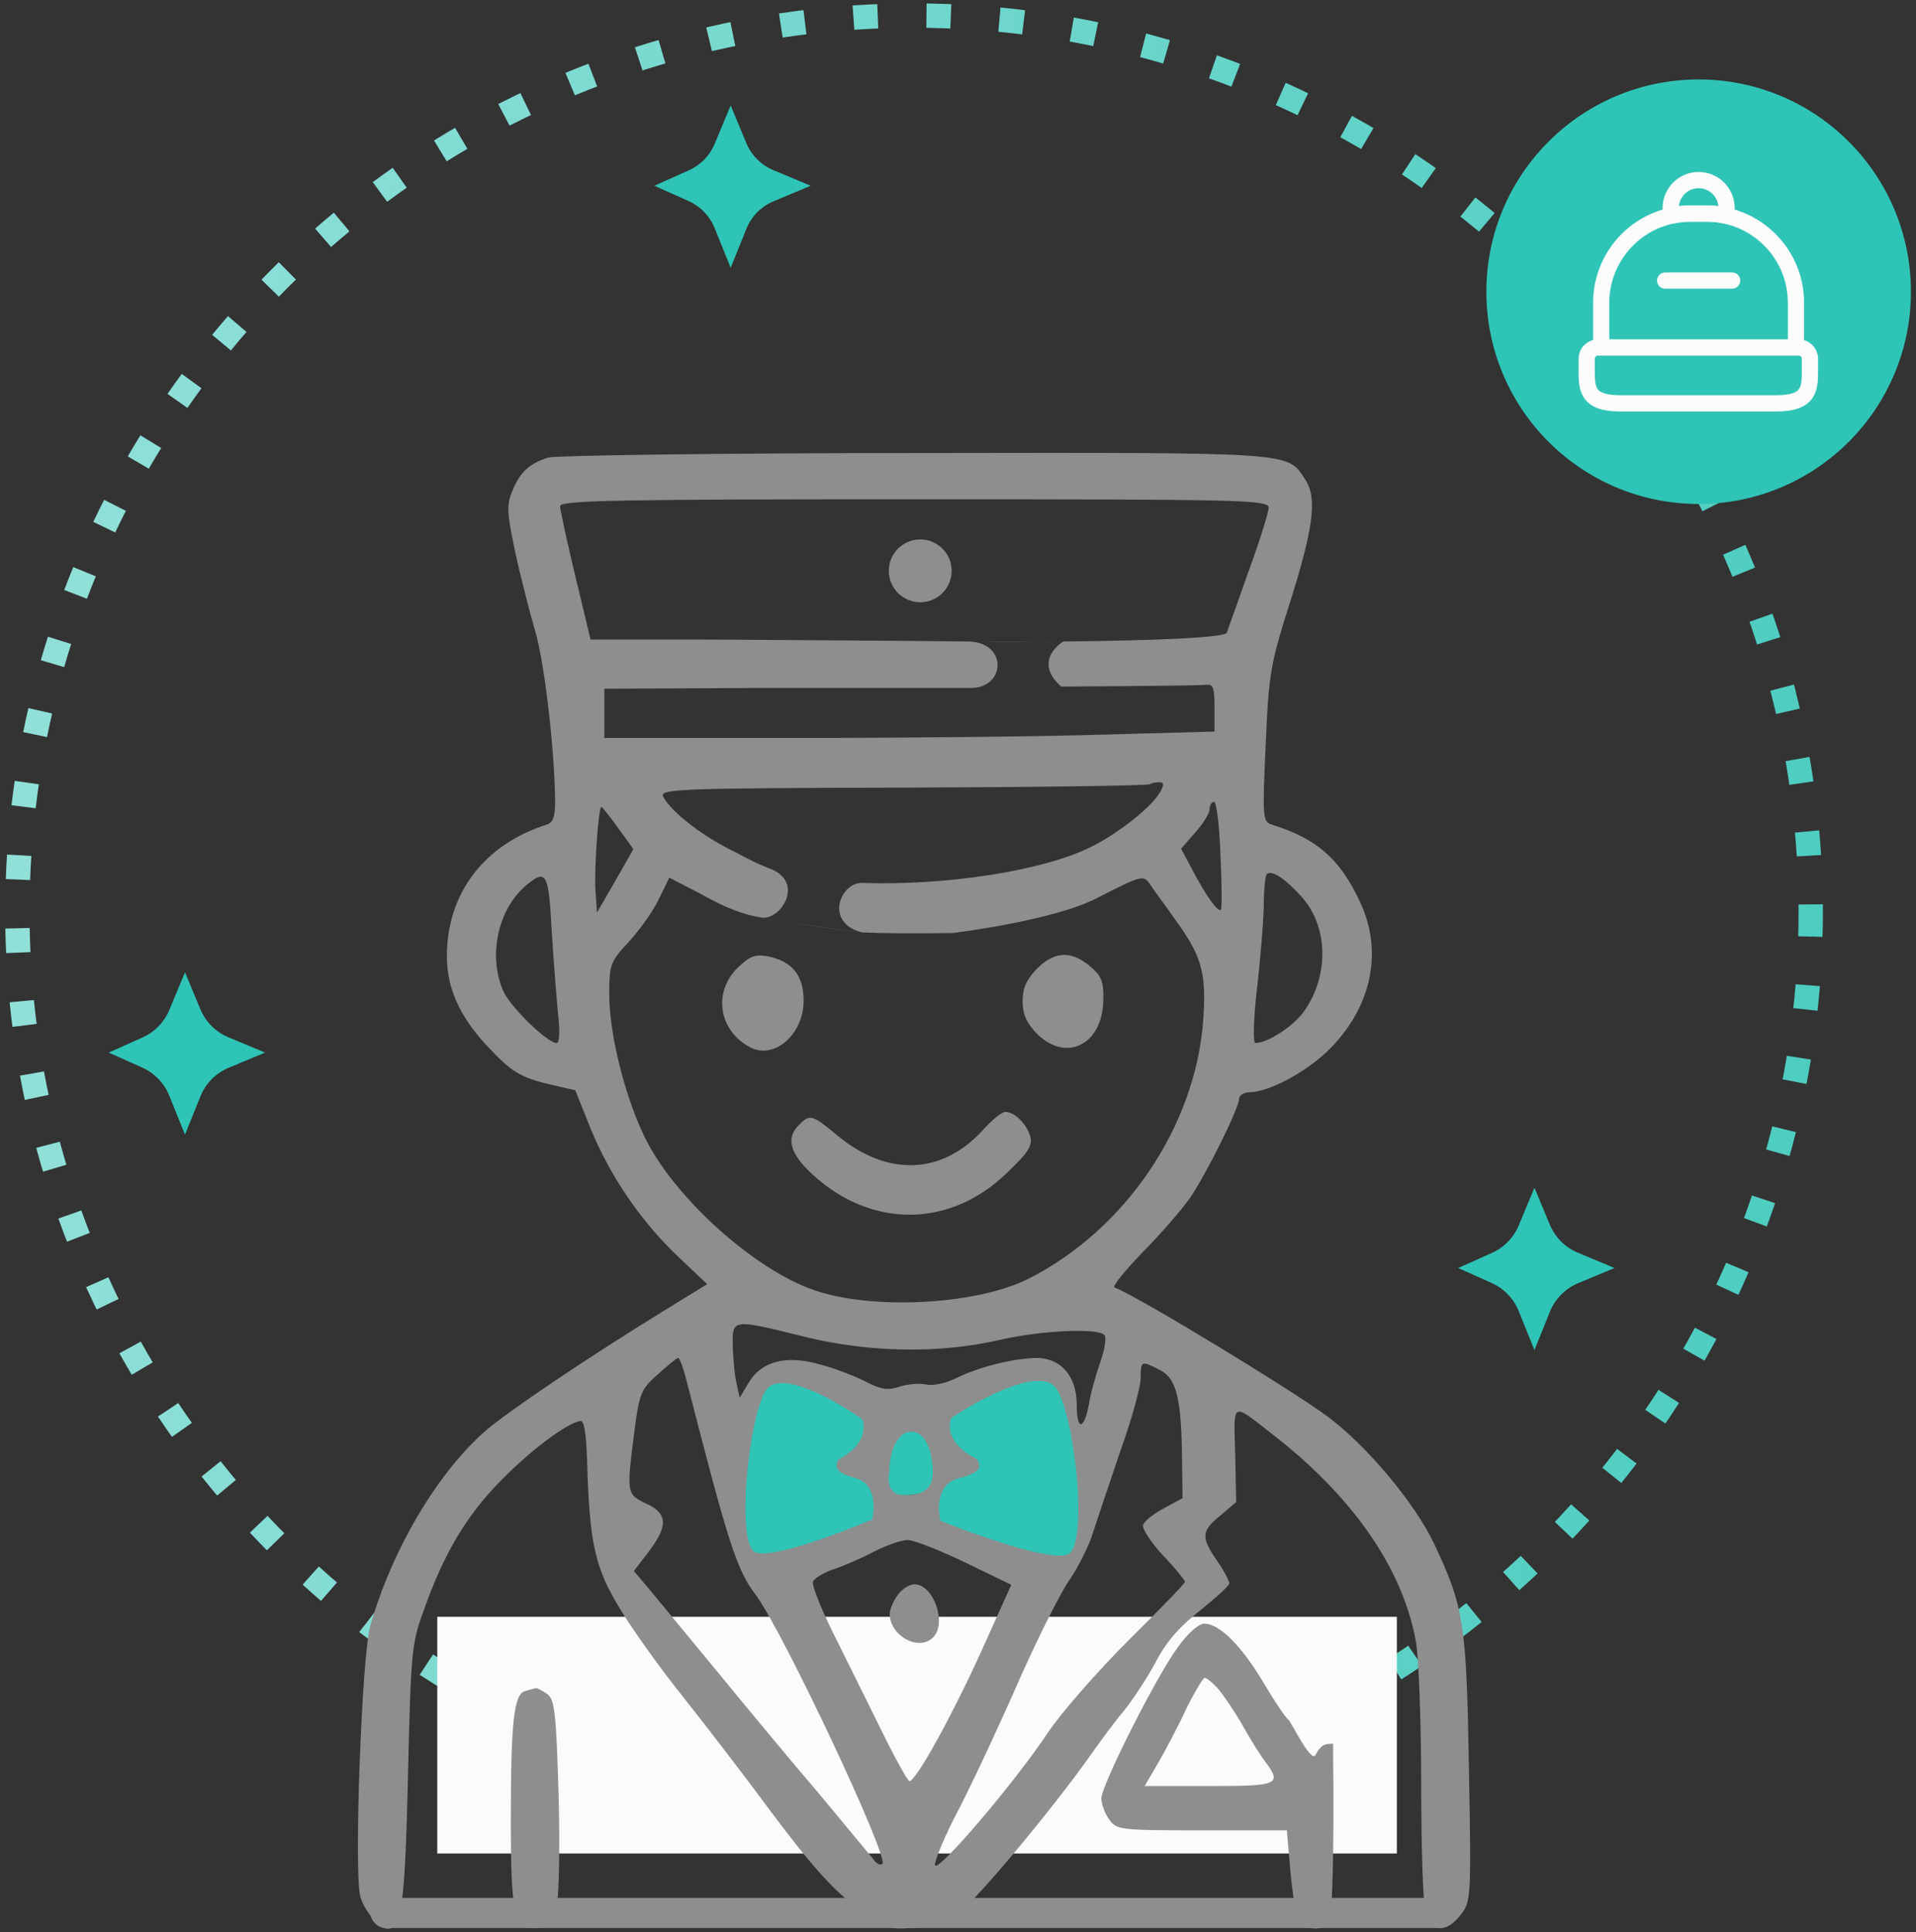 <svg width="236" height="238" viewBox="0 0 236 238" fill="none" xmlns="http://www.w3.org/2000/svg">
<rect x="0" y="0" width="236" height="238" fill="#333333" stroke="none"/>
<circle cx="112.586" cy="112.365" r="110.447" stroke="url(#paint0_linear_217_1530)" stroke-width="3" stroke-dasharray="3 6"/>
<path d="M189.002 146.301L190.896 150.853C191.544 152.412 192.782 153.651 194.339 154.302L198.86 156.192L194.377 158.067C192.797 158.727 191.548 159.992 190.907 161.58L189.002 166.301L187.061 161.492C186.442 159.956 185.252 158.72 183.741 158.043L179.611 156.192L183.777 154.325C185.267 153.658 186.445 152.447 187.072 150.94L189.002 146.301Z" fill="#2EC4B6"/>
<path d="M22.786 119.765L24.68 124.317C25.329 125.876 26.566 127.115 28.124 127.766L32.644 129.656L28.161 131.531C26.581 132.191 25.332 133.456 24.691 135.044L22.786 139.765L20.846 134.955C20.226 133.42 19.036 132.184 17.525 131.507L13.396 129.656L17.562 127.789C19.051 127.122 20.229 125.911 20.856 124.404L22.786 119.765Z" fill="#2EC4B6"/>
<path d="M89.998 12.989L91.929 17.631C92.553 19.132 93.746 20.326 95.246 20.953L99.856 22.881L95.282 24.793C93.76 25.429 92.556 26.648 91.939 28.177L89.998 32.989L88.022 28.092C87.425 26.613 86.278 25.422 84.823 24.77L80.607 22.881L84.858 20.975C86.293 20.332 87.428 19.166 88.031 17.715L89.998 12.989Z" fill="#2EC4B6"/>
<circle cx="209.227" cy="35.934" r="26.148" fill="#2EC4B6"/>
<path d="M218.811 49.684H199.561C195.436 49.684 195.436 47.827 195.436 45.559V44.184C195.436 43.427 196.054 42.809 196.811 42.809H221.561C222.317 42.809 222.936 43.427 222.936 44.184V45.559C222.936 47.827 222.936 49.684 218.811 49.684Z" stroke="#FCFCFC" stroke-width="2" stroke-linecap="round" stroke-linejoin="round"/>
<path d="M221.216 37.309V42.809H197.223V37.309C197.223 32.029 200.949 27.615 205.913 26.556C206.655 26.391 207.425 26.308 208.223 26.308H210.216C211.014 26.308 211.798 26.391 212.54 26.556C217.504 27.628 221.216 32.029 221.216 37.309Z" stroke="#FCFCFC" stroke-width="2" stroke-linecap="round" stroke-linejoin="round"/>
<path d="M212.664 25.621C212.664 25.951 212.623 26.253 212.54 26.556C211.798 26.391 211.014 26.308 210.217 26.308H208.223C207.425 26.308 206.655 26.391 205.913 26.556C205.83 26.253 205.789 25.951 205.789 25.621C205.789 23.724 207.329 22.183 209.227 22.183C211.124 22.183 212.664 23.724 212.664 25.621Z" stroke="#FCFCFC" stroke-width="2" stroke-linecap="round" stroke-linejoin="round"/>
<path d="M213.352 34.559H205.102" stroke="#FCFCFC" stroke-width="2" stroke-linecap="round" stroke-linejoin="round"/>
<rect x="53.862" y="199.153" width="118.191" height="29.158" fill="#FBFBFB"/>
<g clip-path="url(#clip0_217_1530)">
<path d="M67.589 56.35C65.225 57.078 64.073 58.108 63.103 60.472C62.376 62.23 62.437 63.139 63.467 68.048C64.134 71.14 65.285 75.504 65.952 77.868C67.104 81.808 68.316 92.536 68.377 98.658C68.377 100.597 68.134 101.325 67.346 101.567C59.588 104.052 55.042 110.053 55.042 117.811C55.042 121.691 56.618 125.206 59.951 128.782C62.982 132.055 64.073 132.722 67.952 133.631L70.862 134.298L72.801 139.147C75.165 144.905 79.044 150.603 83.712 154.967L87.106 158.179L81.59 161.574C72.135 167.393 62.74 173.757 59.951 176.121C53.89 181.333 48.193 191.031 45.586 200.366C44.556 204.184 43.586 230.49 44.374 233.581C44.798 235.279 46.738 237.582 47.768 237.582C49.465 237.582 49.89 234.491 50.253 218.792C50.617 203.518 50.678 202.487 52.193 198.366C54.678 191.334 57.466 186.667 61.709 182.364C65.285 178.727 69.649 175.393 71.468 175.03C71.953 174.908 72.195 176.484 72.316 180C72.62 190.304 73.286 193.213 76.559 198.487C78.196 201.154 81.529 205.76 83.954 208.791C86.318 211.761 91.288 218.186 94.864 223.035C99.713 229.52 102.441 232.612 105.29 234.794C109.108 237.582 109.351 237.703 112.624 237.461C115.17 237.279 116.564 236.794 118.2 235.521C120.443 233.885 129.838 222.55 134.202 216.367C135.475 214.549 137.354 212.003 138.445 210.731C139.475 209.458 141.233 206.791 142.324 204.79C143.657 202.184 145.355 200.305 147.84 198.366C149.779 196.79 151.416 195.335 151.416 195.032C151.416 194.729 150.749 193.456 149.901 192.244C147.9 189.334 147.961 188.607 150.325 186.667L152.264 185.031L152.143 179.151C151.961 172.545 151.658 172.726 156.568 176.545C166.569 184.243 172.751 193.153 174.388 202.124C174.752 204.063 175.055 212.185 175.055 220.065C175.055 228.005 175.297 235.157 175.661 236.006C176.449 238.067 178.267 238.006 179.904 235.885C181.177 234.248 181.237 233.945 180.934 217.883C180.631 199.881 180.328 197.941 176.57 190.001C174.206 185.091 168.327 178.06 163.599 174.545C159.235 171.272 139.657 159.392 137.293 158.604C136.929 158.482 138.505 156.603 140.687 154.3C142.93 152.058 145.536 149.027 146.567 147.572C148.628 144.542 152.628 136.48 152.628 135.328C152.628 134.904 153.234 134.54 154.022 134.54C156.265 134.48 160.69 132.177 163.478 129.51C168.872 124.297 170.448 117.387 167.539 111.144C165.054 105.81 162.266 103.325 156.629 101.567C155.538 101.204 155.477 100.658 155.901 91.748C156.265 83.02 156.507 81.747 158.75 74.655C161.781 65.139 162.266 61.381 160.811 59.138C158.508 55.623 160.205 55.744 112.806 55.805C88.864 55.805 68.498 56.108 67.589 56.35ZM156.265 62.533C156.265 63.078 155.174 66.594 153.78 70.412C152.446 74.17 151.234 77.565 151.113 77.928C150.948 78.546 142.324 78.907 130.966 79.019C124.242 79.025 126.167 79.084 119.199 79.019C112.772 78.94 99.501 78.861 93.003 78.815C89.574 78.791 86.537 78.777 84.318 78.777H72.741L70.862 70.958C69.831 66.654 68.983 62.775 68.983 62.351C68.983 61.623 76.377 61.502 112.624 61.502C152.992 61.502 156.265 61.563 156.265 62.533ZM149.597 87.141V90.111L136.445 90.475C129.171 90.718 112.26 90.899 98.865 90.899H74.438V87.869V84.838L89.324 84.764L92.713 84.747H119.563C123.924 84.747 124.154 79.048 119.199 79.019C121.019 79.046 127.741 79.014 130.966 79.019C130.966 79.019 127.065 81.358 130.714 84.571C141.066 84.509 148.178 84.431 148.567 84.353C149.416 84.232 149.597 84.717 149.597 87.141ZM142.93 97.506C141.96 99.325 137.778 102.658 134.323 104.355C128.322 107.321 116.387 109.088 106.39 108.765C103.568 108.475 101.41 113.627 106.156 114.852C101.607 114.363 92.517 112.817 93.773 113.023C96.188 113.42 99.237 108.584 94.743 106.962C93.14 106.383 90.803 105.083 90.803 105.083C86.803 103.204 82.742 100.113 81.711 98.173C81.166 97.203 82.863 97.082 111.23 97.021C127.838 96.961 141.475 96.779 141.657 96.597C141.778 96.476 142.263 96.355 142.748 96.355C143.354 96.355 143.415 96.658 142.93 97.506ZM150.325 105.265C150.507 108.901 150.507 111.932 150.385 112.053C150.082 112.477 148.506 110.295 146.931 107.265L145.476 104.537L147.234 102.537C148.203 101.446 148.991 100.173 148.991 99.688C148.991 99.203 149.234 98.779 149.537 98.779C149.84 98.779 150.204 101.688 150.325 105.265ZM76.135 101.991L78.014 104.598L75.771 108.538L73.529 112.417L73.347 109.689C73.165 107.204 73.71 99.385 74.074 99.385C74.135 99.385 75.105 100.537 76.135 101.991ZM160.387 110.538C163.538 114.114 163.72 119.933 160.811 124.297C159.599 126.237 156.204 128.479 154.628 128.479C154.325 128.479 154.386 125.691 154.81 121.933C155.234 118.357 155.598 113.811 155.659 111.75C155.659 109.75 155.841 107.871 156.022 107.689C156.629 107.083 158.326 108.235 160.387 110.538ZM67.952 114.66C68.195 118.418 68.558 123.085 68.74 124.964C68.983 127.085 68.922 128.479 68.558 128.479C67.407 128.479 62.74 123.933 61.952 121.994C60.073 117.569 61.406 111.811 64.922 108.962C67.285 107.022 67.589 107.568 67.952 114.66ZM93.773 113.023C97.828 113.689 101.913 114.396 106.156 114.852C109.077 114.976 112.643 114.992 117.372 114.927C117.372 114.927 129.595 113.447 135.05 110.659C140.506 107.871 140.809 107.75 141.597 108.841C142.021 109.507 143.476 111.447 144.748 113.265C148.022 117.751 148.628 119.872 148.203 125.691C147.234 138.723 138.687 151.391 126.807 157.452C120.685 160.604 108.381 161.392 100.986 159.149C93.41 156.907 82.802 147.451 79.226 139.693C76.862 134.662 75.044 127.206 75.044 122.539C75.044 118.781 75.165 118.478 77.469 115.993C78.802 114.538 80.499 112.174 81.166 110.72L82.439 108.113L86.197 110.053C88.197 111.144 90.637 112.508 93.773 113.023ZM99.107 164.665C107.047 166.605 115.654 166.786 123.231 165.029C128.262 163.877 135.172 163.574 136.02 164.422C136.323 164.665 136.081 166.18 135.535 167.756C134.99 169.332 134.323 171.635 134.141 172.908C133.535 176.181 132.626 176.303 132.626 173.029C132.626 169.514 130.686 167.271 127.656 167.271C124.868 167.332 120.806 168.302 117.897 169.696C116.503 170.423 114.866 170.726 114.078 170.544C113.291 170.363 111.836 170.484 110.866 170.787C109.411 171.272 108.623 171.211 106.744 170.241C105.471 169.575 102.986 168.605 101.168 168.12C96.925 166.847 93.773 167.635 92.197 170.363L91.106 172.181L90.743 170.484C90.5 169.575 90.318 167.514 90.258 165.877C90.197 162.422 90.076 162.422 99.107 164.665ZM84.499 169.817C89.712 190.122 90.682 193.274 93.106 196.487C96.38 200.851 109.533 228.793 108.684 229.581C108.442 229.823 107.957 229.581 107.593 229.036C107.169 228.551 104.138 224.853 100.804 220.853C97.41 216.913 91.712 210.003 88.076 205.578C84.378 201.093 80.681 196.608 79.772 195.517L78.075 193.517L79.893 191.153C82.317 187.94 82.257 186.425 79.59 185.213C77.165 184.061 77.165 183.94 78.135 176.363C78.741 171.575 78.984 171.09 81.045 169.271C82.257 168.18 83.348 167.271 83.53 167.271C83.712 167.271 84.136 168.423 84.499 169.817ZM142.93 168.787C144.93 169.817 145.536 172.363 145.597 180L145.658 184.546L143.415 185.758C142.142 186.425 140.99 187.334 140.809 187.819C140.627 188.243 141.718 189.94 143.233 191.577C144.748 193.153 145.961 194.668 145.961 194.85C145.961 195.032 142.869 198.244 139.051 202.002C135.293 205.76 130.747 210.912 129.05 213.458C124.989 219.58 115.473 230.733 115.17 229.763C115.048 229.339 116.382 226.066 118.261 222.55C120.079 218.974 123.413 211.822 125.655 206.669C127.959 201.517 130.686 196.062 131.777 194.547C132.808 193.032 134.141 190.425 134.626 188.789C135.172 187.092 136.687 182.606 138.02 178.666C139.415 174.787 140.506 170.787 140.506 169.756C140.506 167.574 140.566 167.574 142.93 168.787ZM102.198 174.969C103.411 175.515 104.623 176.242 104.865 176.606C105.532 177.575 104.684 178.788 103.289 178.788C101.35 178.788 100.38 179.697 100.622 181.273C100.744 182.424 101.289 182.788 102.926 183.031C106.017 183.455 105.593 184.728 101.41 187.031C95.652 190.243 95.652 190.243 95.652 182.182C95.652 178.363 95.834 174.787 96.016 174.242C96.501 173.029 98.622 173.272 102.198 174.969ZM127.777 181.273V188.607L125.898 188.243C123.595 187.819 118.503 184.788 118.624 183.94C118.685 183.576 119.473 183.031 120.443 182.727C122.807 181.94 123.11 181.515 122.625 180.061C122.443 179.333 121.655 178.788 120.625 178.666C119.473 178.545 118.988 178.121 118.988 177.272C118.988 175.939 123.11 174.06 126.14 173.999L127.777 173.939V181.273ZM114.2 178.424C115.594 181.273 114.745 183.879 112.321 184.122C111.412 184.243 110.381 184 110.139 183.515C108.745 181.333 110.32 176.363 112.381 176.363C112.866 176.363 113.715 177.272 114.2 178.424ZM118.927 192.486L124.564 195.214L120.685 203.821C117.109 211.64 112.806 219.398 112.018 219.398C111.836 219.398 110.563 217.155 109.169 214.367C107.835 211.64 105.168 206.306 103.289 202.487C101.35 198.729 99.956 195.274 100.138 194.85C100.259 194.426 101.471 193.698 102.744 193.274C104.017 192.85 106.259 191.88 107.714 191.092C109.169 190.365 111.048 189.698 111.775 189.698C112.563 189.698 115.776 190.971 118.927 192.486Z" fill="#8E8E8E"/>
<path d="M94.281 171.339C95.975 168.524 102.957 172.512 106.236 174.857C106.94 177.424 104.751 178.981 103.266 179.805C102.79 180.666 102.85 181.4 105.357 182.059C107.864 182.719 107.775 185.743 107.417 187.172C103.376 188.895 94.834 192.109 92.987 191.185C90.678 190.031 92.162 174.857 94.281 171.339Z" fill="#2EC4B6"/>
<path d="M130.144 171.088C128.301 168.199 120.707 172.292 117.14 174.699C116.375 177.334 118.756 178.931 120.371 179.777C120.889 180.661 120.824 181.414 118.097 182.091C115.371 182.768 115.468 185.872 115.857 187.339C120.251 189.107 129.542 192.405 131.551 191.458C134.062 190.273 132.448 174.699 130.144 171.088Z" fill="#2EC4B6"/>
<path d="M90.803 119.266C87.773 122.297 88.561 127.024 92.44 129.025C95.41 130.54 98.986 127.388 98.986 123.266C98.986 120.175 97.592 118.417 94.622 117.811C92.985 117.508 92.379 117.751 90.803 119.266Z" fill="#8E8E8E"/>
<path d="M127.716 119.327C126.443 120.661 125.958 121.691 125.958 123.328C125.958 124.964 126.443 125.994 127.716 127.328C131.292 130.904 135.777 128.722 135.898 123.267C135.959 120.964 135.717 120.236 134.262 119.024C131.959 117.084 129.898 117.145 127.716 119.327Z" fill="#8E8E8E"/>
<path d="M121.109 139.147C116.078 144.724 109.35 144.966 103.228 139.935C100.016 137.268 99.773 137.208 98.44 138.541C96.743 140.178 97.288 142.117 100.137 144.724C107.35 151.33 117.048 151.27 124.018 144.481C126.746 141.875 127.231 141.087 126.867 139.875C126.382 138.359 124.928 136.965 123.837 136.965C123.412 136.965 122.2 137.935 121.109 139.147Z" fill="#8E8E8E"/>
<path d="M110.564 196.487C110.018 197.214 109.594 198.244 109.594 198.79C109.594 201.518 113.17 203.457 114.928 201.699C116.685 199.942 114.988 195.153 112.624 195.153C112.018 195.153 111.048 195.759 110.564 196.487Z" fill="#8E8E8E"/>
<path d="M145.112 202.851C142.385 206.549 135.657 219.944 135.657 221.52C135.657 222.187 136.081 223.399 136.627 224.126C137.536 225.399 137.899 225.46 148.022 225.46H158.508L158.932 230.369C159.174 233.097 159.599 235.824 159.962 236.431C160.69 237.885 163.357 237.946 163.781 236.491C164.145 235.279 164.327 226.793 164.205 216.186V214.793C163.175 214.793 162.696 214.913 162.029 216.186C161.484 217.216 158.993 212.004 158.69 211.822C158.386 211.64 156.992 209.579 155.598 207.215C152.871 202.669 150.204 200.002 148.325 200.002C147.658 200.002 146.325 201.154 145.112 202.851ZM150.022 208.003C150.689 208.791 152.022 210.731 152.992 212.428C153.901 214.065 155.174 216.125 155.78 216.913C157.962 219.823 157.538 220.005 148.931 220.005H140.991L142.688 217.095C143.597 215.519 145.173 212.549 146.143 210.428C147.173 208.367 148.204 206.67 148.385 206.67C148.628 206.67 149.355 207.276 150.022 208.003Z" fill="#8E8E8E"/>
<path d="M64.679 208.306C63.285 208.67 62.921 212.125 62.921 224.308C62.921 236.067 63.346 237.764 66.195 237.461C67.77 237.279 68.073 236.976 68.558 234.855C68.861 233.521 68.983 227.278 68.801 220.914C68.498 210.913 68.316 209.337 67.407 208.67C66.801 208.246 66.195 207.943 66.013 207.943C65.831 208.003 65.225 208.125 64.679 208.306Z" fill="#8E8E8E"/>
<path d="M114.896 181.365C114.896 183.833 113.102 184.164 111.326 184.164C109.55 184.164 109.251 182.571 109.54 181.365C109.54 178.897 110.474 176.354 112.25 176.354C114.026 176.354 114.896 178.897 114.896 181.365Z" fill="#2EC4B6"/>
<rect x="45.614" y="233.786" width="132.991" height="3.707" rx="1.853" fill="#8E8E8E"/>
<circle cx="113.348" cy="70.316" r="3.87" fill="#8E8E8E"/>
</g>
<defs>
<linearGradient id="paint0_linear_217_1530" x1="-14.169" y1="-340.104" x2="354.328" y2="-315.23" gradientUnits="userSpaceOnUse">
<stop stop-color="#9FE4DD"/>
<stop offset="1" stop-color="#2EC4B5"/>
</linearGradient>
<clipPath id="clip0_217_1530">
<rect width="137" height="181.796" fill="white" transform="translate(44.086 55.786)"/>
</clipPath>
</defs>
</svg>
